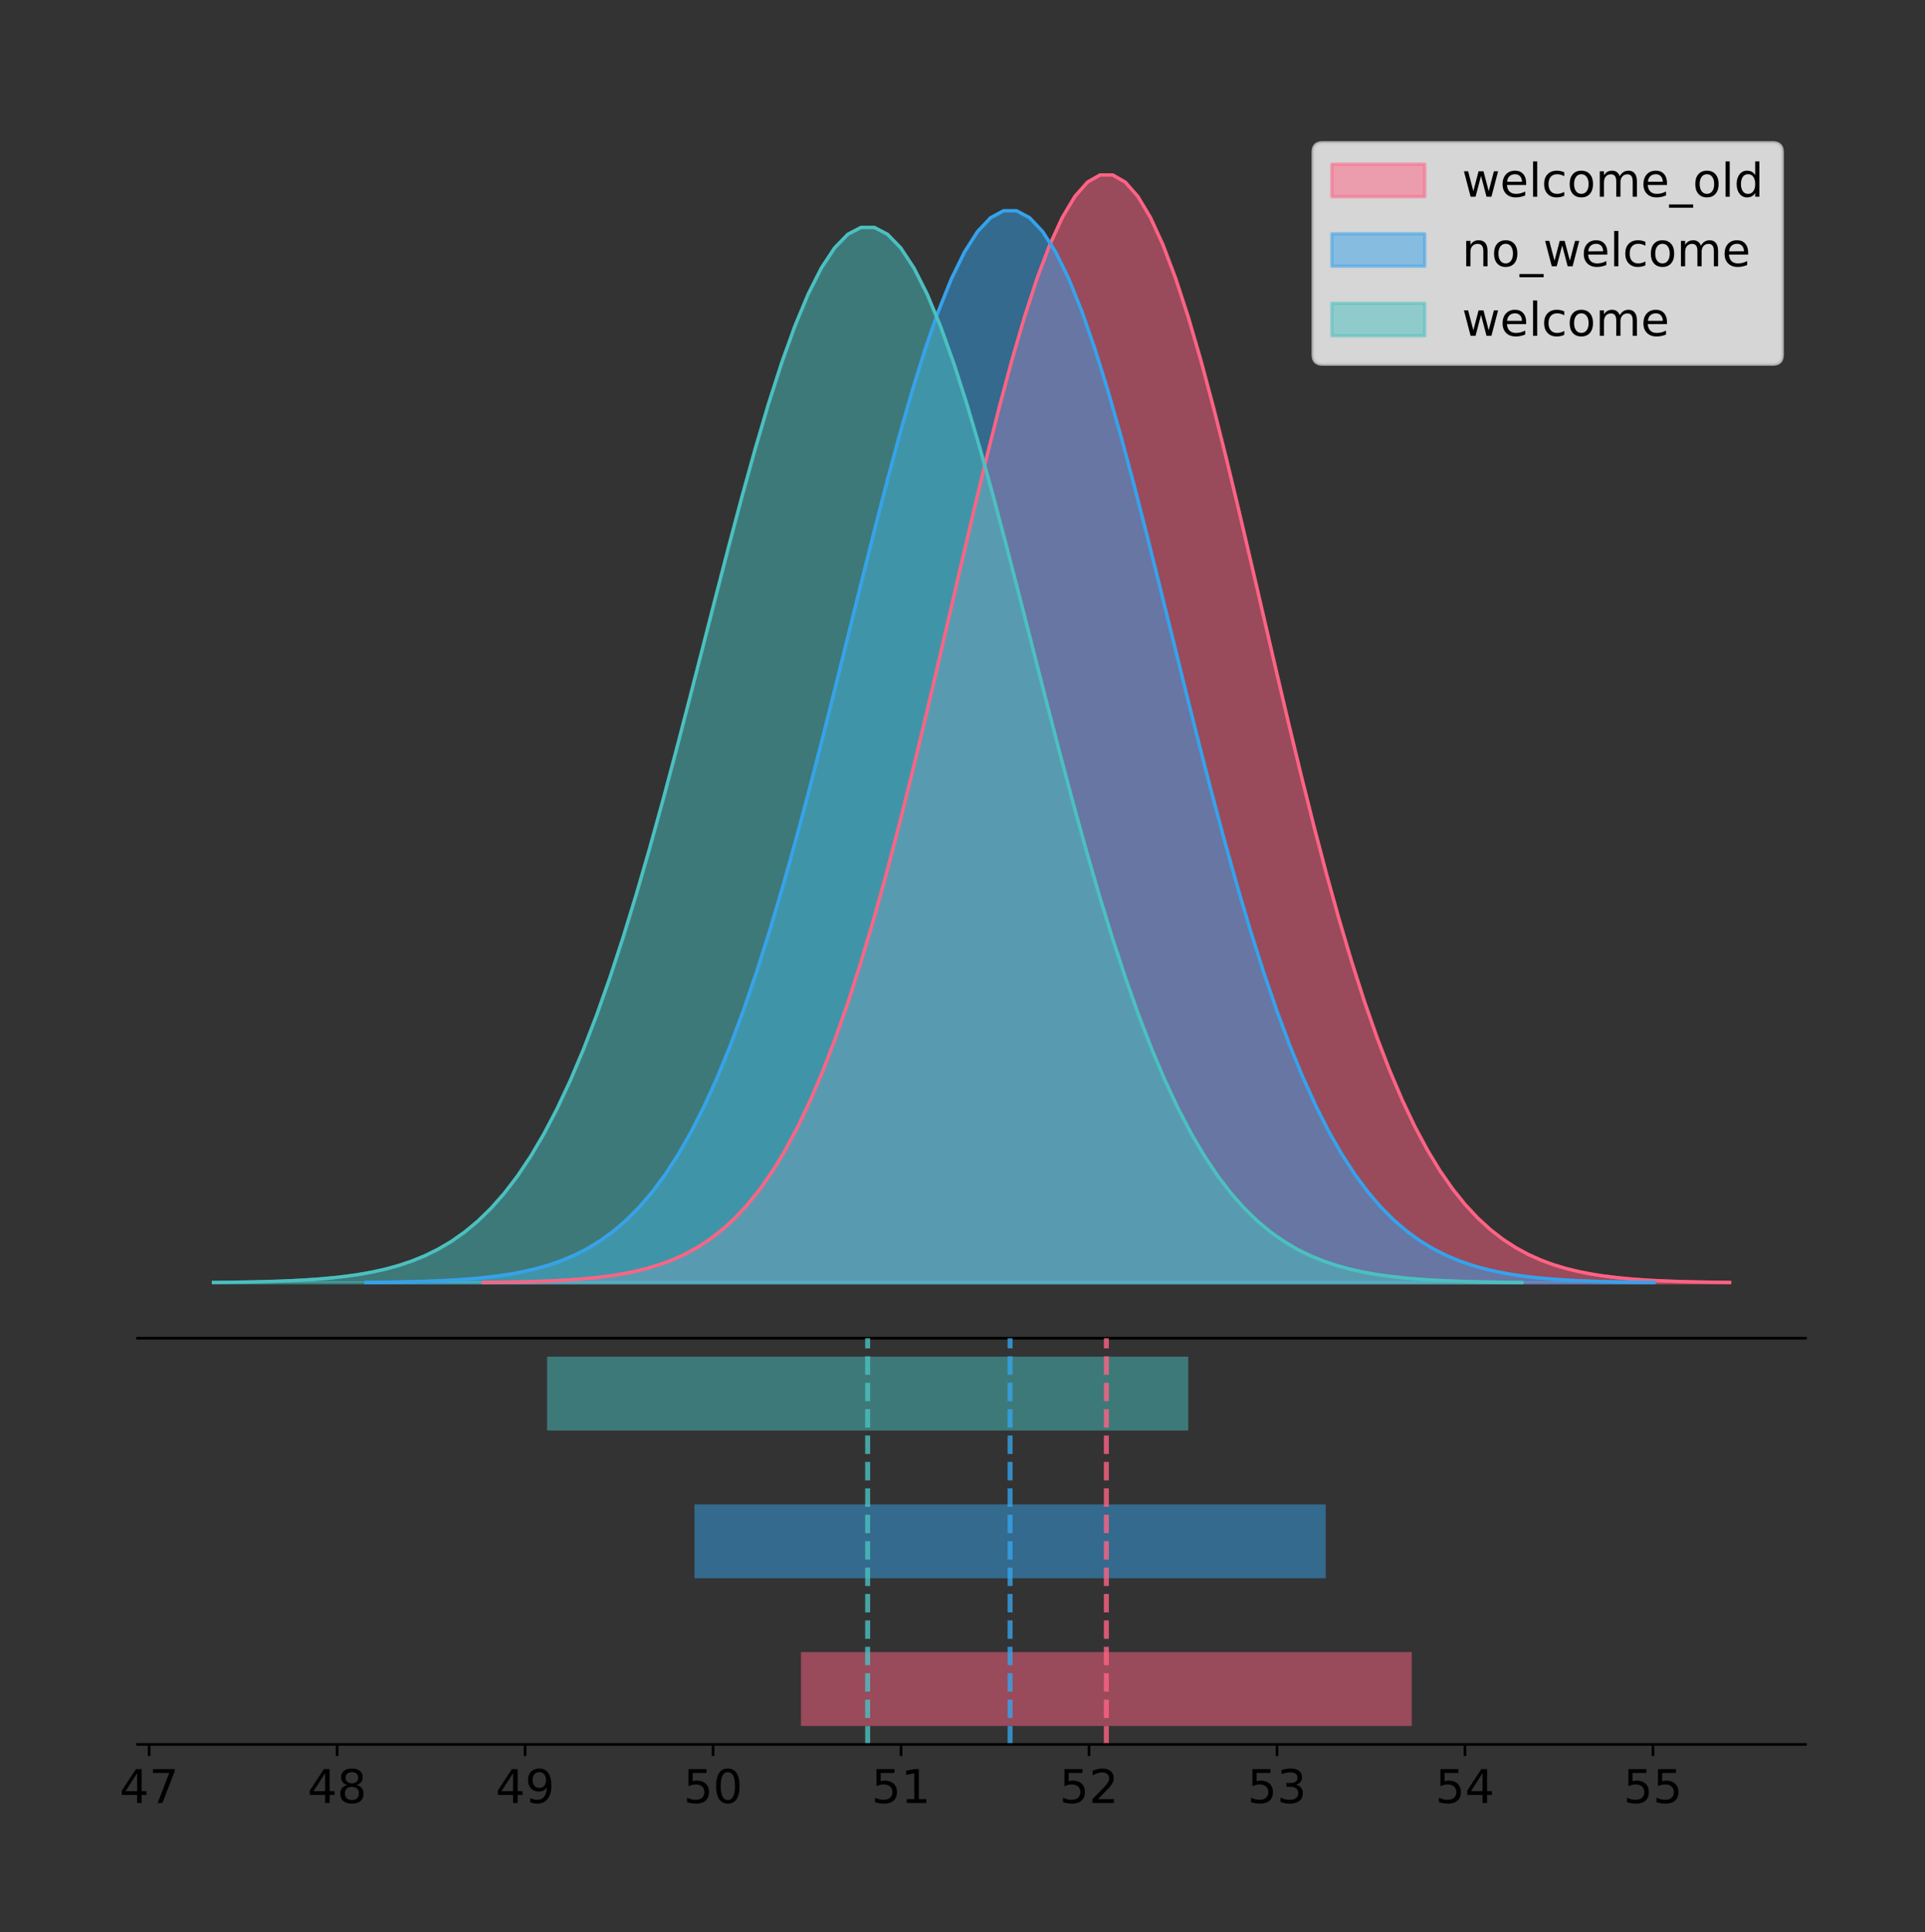 <?xml version="1.0" encoding="utf-8" standalone="no"?>
<!DOCTYPE svg PUBLIC "-//W3C//DTD SVG 1.1//EN"
  "http://www.w3.org/Graphics/SVG/1.1/DTD/svg11.dtd">
<!-- Created with matplotlib (https://matplotlib.org/) -->
<svg height="581.789pt" version="1.1" viewBox="0 0 579.634 581.789" width="579.634pt" xmlns="http://www.w3.org/2000/svg" xmlns:xlink="http://www.w3.org/1999/xlink">
 <rect x="0" y="0" width="579.634" height="581.789" fill="#333333" stroke="none"/>
 <defs>
  <style type="text/css">
*{stroke-linecap:butt;stroke-linejoin:round;}
  </style>
 </defs>
 <g id="figure_1">
  <g id="patch_1">
   <path d="M 0 581.789 
L 579.634 581.789 
L 579.634 0 
L 0 0 
z
" style="fill:none;"/>
  </g>
  <g id="axes_1">
   <g id="patch_2">
    <path d="M 41.434 402.93 
L 543.634 402.93 
L 543.634 36 
L 41.434 36 
z
" style="fill:none;"/>
   </g>
   <g id="PolyCollection_1">
    <defs>
     <path d="M 145.467 -195.538 
L 145.467 -195.65 
L 149.259 -195.692 
L 153.05 -195.749 
L 156.841 -195.825 
L 160.633 -195.925 
L 164.424 -196.058 
L 168.215 -196.23 
L 172.006 -196.455 
L 175.798 -196.744 
L 179.589 -197.115 
L 183.38 -197.585 
L 187.172 -198.179 
L 190.963 -198.923 
L 194.754 -199.848 
L 198.546 -200.99 
L 202.337 -202.39 
L 206.128 -204.093 
L 209.92 -206.151 
L 213.711 -208.617 
L 217.502 -211.552 
L 221.293 -215.017 
L 225.085 -219.078 
L 228.876 -223.801 
L 232.667 -229.25 
L 236.459 -235.488 
L 240.25 -242.572 
L 244.041 -250.552 
L 247.833 -259.468 
L 251.624 -269.344 
L 255.415 -280.192 
L 259.207 -292.002 
L 262.998 -304.744 
L 266.789 -318.365 
L 270.581 -332.786 
L 274.372 -347.901 
L 278.163 -363.58 
L 281.954 -379.667 
L 285.746 -395.98 
L 289.537 -412.318 
L 293.328 -428.462 
L 297.12 -444.18 
L 300.911 -459.23 
L 304.702 -473.372 
L 308.494 -486.366 
L 312.285 -497.987 
L 316.076 -508.025 
L 319.868 -516.294 
L 323.659 -522.64 
L 327.45 -526.94 
L 331.242 -529.111 
L 335.033 -529.111 
L 338.824 -526.94 
L 342.615 -522.64 
L 346.407 -516.294 
L 350.198 -508.025 
L 353.989 -497.987 
L 357.781 -486.366 
L 361.572 -473.372 
L 365.363 -459.23 
L 369.155 -444.18 
L 372.946 -428.462 
L 376.737 -412.318 
L 380.529 -395.98 
L 384.32 -379.667 
L 388.111 -363.58 
L 391.903 -347.901 
L 395.694 -332.786 
L 399.485 -318.365 
L 403.276 -304.744 
L 407.068 -292.002 
L 410.859 -280.192 
L 414.65 -269.344 
L 418.442 -259.468 
L 422.233 -250.552 
L 426.024 -242.572 
L 429.816 -235.488 
L 433.607 -229.25 
L 437.398 -223.801 
L 441.19 -219.078 
L 444.981 -215.017 
L 448.772 -211.552 
L 452.564 -208.617 
L 456.355 -206.151 
L 460.146 -204.093 
L 463.937 -202.39 
L 467.729 -200.99 
L 471.52 -199.848 
L 475.311 -198.923 
L 479.103 -198.179 
L 482.894 -197.585 
L 486.685 -197.115 
L 490.477 -196.744 
L 494.268 -196.455 
L 498.059 -196.23 
L 501.851 -196.058 
L 505.642 -195.925 
L 509.433 -195.825 
L 513.225 -195.749 
L 517.016 -195.692 
L 520.807 -195.65 
L 520.807 -195.538 
L 520.807 -195.538 
L 517.016 -195.538 
L 513.225 -195.538 
L 509.433 -195.538 
L 505.642 -195.538 
L 501.851 -195.538 
L 498.059 -195.538 
L 494.268 -195.538 
L 490.477 -195.538 
L 486.685 -195.538 
L 482.894 -195.538 
L 479.103 -195.538 
L 475.311 -195.538 
L 471.52 -195.538 
L 467.729 -195.538 
L 463.937 -195.538 
L 460.146 -195.538 
L 456.355 -195.538 
L 452.564 -195.538 
L 448.772 -195.538 
L 444.981 -195.538 
L 441.19 -195.538 
L 437.398 -195.538 
L 433.607 -195.538 
L 429.816 -195.538 
L 426.024 -195.538 
L 422.233 -195.538 
L 418.442 -195.538 
L 414.65 -195.538 
L 410.859 -195.538 
L 407.068 -195.538 
L 403.276 -195.538 
L 399.485 -195.538 
L 395.694 -195.538 
L 391.903 -195.538 
L 388.111 -195.538 
L 384.32 -195.538 
L 380.529 -195.538 
L 376.737 -195.538 
L 372.946 -195.538 
L 369.155 -195.538 
L 365.363 -195.538 
L 361.572 -195.538 
L 357.781 -195.538 
L 353.989 -195.538 
L 350.198 -195.538 
L 346.407 -195.538 
L 342.615 -195.538 
L 338.824 -195.538 
L 335.033 -195.538 
L 331.242 -195.538 
L 327.45 -195.538 
L 323.659 -195.538 
L 319.868 -195.538 
L 316.076 -195.538 
L 312.285 -195.538 
L 308.494 -195.538 
L 304.702 -195.538 
L 300.911 -195.538 
L 297.12 -195.538 
L 293.328 -195.538 
L 289.537 -195.538 
L 285.746 -195.538 
L 281.954 -195.538 
L 278.163 -195.538 
L 274.372 -195.538 
L 270.581 -195.538 
L 266.789 -195.538 
L 262.998 -195.538 
L 259.207 -195.538 
L 255.415 -195.538 
L 251.624 -195.538 
L 247.833 -195.538 
L 244.041 -195.538 
L 240.25 -195.538 
L 236.459 -195.538 
L 232.667 -195.538 
L 228.876 -195.538 
L 225.085 -195.538 
L 221.293 -195.538 
L 217.502 -195.538 
L 213.711 -195.538 
L 209.92 -195.538 
L 206.128 -195.538 
L 202.337 -195.538 
L 198.546 -195.538 
L 194.754 -195.538 
L 190.963 -195.538 
L 187.172 -195.538 
L 183.38 -195.538 
L 179.589 -195.538 
L 175.798 -195.538 
L 172.006 -195.538 
L 168.215 -195.538 
L 164.424 -195.538 
L 160.633 -195.538 
L 156.841 -195.538 
L 153.05 -195.538 
L 149.259 -195.538 
L 145.467 -195.538 
z
" id="mcf8336dea3" style="stroke:#ff6384;stroke-opacity:0.5;"/>
    </defs>
    <g clip-path="url(#p0a326bcdfe)">
     <use style="fill:#ff6384;fill-opacity:0.5;stroke:#ff6384;stroke-opacity:0.5;" x="0" xlink:href="#mcf8336dea3" y="581.789"/>
    </g>
   </g>
   <g id="PolyCollection_2">
    <defs>
     <path d="M 110.203 -195.538 
L 110.203 -195.646 
L 114.121 -195.687 
L 118.039 -195.742 
L 121.957 -195.816 
L 125.875 -195.913 
L 129.794 -196.041 
L 133.712 -196.208 
L 137.63 -196.425 
L 141.548 -196.705 
L 145.466 -197.064 
L 149.384 -197.519 
L 153.302 -198.094 
L 157.22 -198.813 
L 161.138 -199.709 
L 165.056 -200.814 
L 168.974 -202.168 
L 172.892 -203.817 
L 176.81 -205.807 
L 180.728 -208.194 
L 184.646 -211.034 
L 188.564 -214.387 
L 192.482 -218.317 
L 196.4 -222.887 
L 200.318 -228.16 
L 204.236 -234.196 
L 208.154 -241.051 
L 212.072 -248.773 
L 215.99 -257.4 
L 219.908 -266.957 
L 223.826 -277.454 
L 227.744 -288.882 
L 231.662 -301.212 
L 235.581 -314.393 
L 239.499 -328.347 
L 243.417 -342.973 
L 247.335 -358.145 
L 251.253 -373.711 
L 255.171 -389.497 
L 259.089 -405.307 
L 263.007 -420.929 
L 266.925 -436.138 
L 270.843 -450.702 
L 274.761 -464.385 
L 278.679 -476.96 
L 282.597 -488.204 
L 286.515 -497.918 
L 290.433 -505.92 
L 294.351 -512.06 
L 298.269 -516.221 
L 302.187 -518.322 
L 306.105 -518.322 
L 310.023 -516.221 
L 313.941 -512.06 
L 317.859 -505.92 
L 321.777 -497.918 
L 325.695 -488.204 
L 329.613 -476.96 
L 333.531 -464.385 
L 337.449 -450.702 
L 341.367 -436.138 
L 345.286 -420.929 
L 349.204 -405.307 
L 353.122 -389.497 
L 357.04 -373.711 
L 360.958 -358.145 
L 364.876 -342.973 
L 368.794 -328.347 
L 372.712 -314.393 
L 376.63 -301.212 
L 380.548 -288.882 
L 384.466 -277.454 
L 388.384 -266.957 
L 392.302 -257.4 
L 396.22 -248.773 
L 400.138 -241.051 
L 404.056 -234.196 
L 407.974 -228.16 
L 411.892 -222.887 
L 415.81 -218.317 
L 419.728 -214.387 
L 423.646 -211.034 
L 427.564 -208.194 
L 431.482 -205.807 
L 435.4 -203.817 
L 439.318 -202.168 
L 443.236 -200.814 
L 447.154 -199.709 
L 451.072 -198.813 
L 454.991 -198.094 
L 458.909 -197.519 
L 462.827 -197.064 
L 466.745 -196.705 
L 470.663 -196.425 
L 474.581 -196.208 
L 478.499 -196.041 
L 482.417 -195.913 
L 486.335 -195.816 
L 490.253 -195.742 
L 494.171 -195.687 
L 498.089 -195.646 
L 498.089 -195.538 
L 498.089 -195.538 
L 494.171 -195.538 
L 490.253 -195.538 
L 486.335 -195.538 
L 482.417 -195.538 
L 478.499 -195.538 
L 474.581 -195.538 
L 470.663 -195.538 
L 466.745 -195.538 
L 462.827 -195.538 
L 458.909 -195.538 
L 454.991 -195.538 
L 451.072 -195.538 
L 447.154 -195.538 
L 443.236 -195.538 
L 439.318 -195.538 
L 435.4 -195.538 
L 431.482 -195.538 
L 427.564 -195.538 
L 423.646 -195.538 
L 419.728 -195.538 
L 415.81 -195.538 
L 411.892 -195.538 
L 407.974 -195.538 
L 404.056 -195.538 
L 400.138 -195.538 
L 396.22 -195.538 
L 392.302 -195.538 
L 388.384 -195.538 
L 384.466 -195.538 
L 380.548 -195.538 
L 376.63 -195.538 
L 372.712 -195.538 
L 368.794 -195.538 
L 364.876 -195.538 
L 360.958 -195.538 
L 357.04 -195.538 
L 353.122 -195.538 
L 349.204 -195.538 
L 345.286 -195.538 
L 341.367 -195.538 
L 337.449 -195.538 
L 333.531 -195.538 
L 329.613 -195.538 
L 325.695 -195.538 
L 321.777 -195.538 
L 317.859 -195.538 
L 313.941 -195.538 
L 310.023 -195.538 
L 306.105 -195.538 
L 302.187 -195.538 
L 298.269 -195.538 
L 294.351 -195.538 
L 290.433 -195.538 
L 286.515 -195.538 
L 282.597 -195.538 
L 278.679 -195.538 
L 274.761 -195.538 
L 270.843 -195.538 
L 266.925 -195.538 
L 263.007 -195.538 
L 259.089 -195.538 
L 255.171 -195.538 
L 251.253 -195.538 
L 247.335 -195.538 
L 243.417 -195.538 
L 239.499 -195.538 
L 235.581 -195.538 
L 231.662 -195.538 
L 227.744 -195.538 
L 223.826 -195.538 
L 219.908 -195.538 
L 215.99 -195.538 
L 212.072 -195.538 
L 208.154 -195.538 
L 204.236 -195.538 
L 200.318 -195.538 
L 196.4 -195.538 
L 192.482 -195.538 
L 188.564 -195.538 
L 184.646 -195.538 
L 180.728 -195.538 
L 176.81 -195.538 
L 172.892 -195.538 
L 168.974 -195.538 
L 165.056 -195.538 
L 161.138 -195.538 
L 157.22 -195.538 
L 153.302 -195.538 
L 149.384 -195.538 
L 145.466 -195.538 
L 141.548 -195.538 
L 137.63 -195.538 
L 133.712 -195.538 
L 129.794 -195.538 
L 125.875 -195.538 
L 121.957 -195.538 
L 118.039 -195.538 
L 114.121 -195.538 
L 110.203 -195.538 
z
" id="mae7f975e3f" style="stroke:#36a2eb;stroke-opacity:0.5;"/>
    </defs>
    <g clip-path="url(#p0a326bcdfe)">
     <use style="fill:#36a2eb;fill-opacity:0.5;stroke:#36a2eb;stroke-opacity:0.5;" x="0" xlink:href="#mae7f975e3f" y="581.789"/>
    </g>
   </g>
   <g id="PolyCollection_3">
    <defs>
     <path d="M 64.262 -195.538 
L 64.262 -195.645 
L 68.241 -195.685 
L 72.221 -195.739 
L 76.201 -195.811 
L 80.181 -195.907 
L 84.16 -196.033 
L 88.14 -196.198 
L 92.12 -196.412 
L 96.1 -196.687 
L 100.079 -197.04 
L 104.059 -197.488 
L 108.039 -198.054 
L 112.019 -198.763 
L 115.998 -199.644 
L 119.978 -200.732 
L 123.958 -202.066 
L 127.938 -203.688 
L 131.917 -205.648 
L 135.897 -207.998 
L 139.877 -210.793 
L 143.857 -214.095 
L 147.837 -217.963 
L 151.816 -222.462 
L 155.796 -227.654 
L 159.776 -233.596 
L 163.756 -240.345 
L 167.735 -247.948 
L 171.715 -256.441 
L 175.695 -265.85 
L 179.675 -276.184 
L 183.654 -287.435 
L 187.634 -299.574 
L 191.614 -312.549 
L 195.594 -326.287 
L 199.573 -340.687 
L 203.553 -355.624 
L 207.533 -370.948 
L 211.513 -386.489 
L 215.492 -402.054 
L 219.472 -417.433 
L 223.452 -432.407 
L 227.432 -446.744 
L 231.411 -460.216 
L 235.391 -472.595 
L 239.371 -483.666 
L 243.351 -493.228 
L 247.33 -501.106 
L 251.31 -507.151 
L 255.29 -511.248 
L 259.27 -513.316 
L 263.249 -513.316 
L 267.229 -511.248 
L 271.209 -507.151 
L 275.189 -501.106 
L 279.168 -493.228 
L 283.148 -483.666 
L 287.128 -472.595 
L 291.108 -460.216 
L 295.087 -446.744 
L 299.067 -432.407 
L 303.047 -417.433 
L 307.027 -402.054 
L 311.006 -386.489 
L 314.986 -370.948 
L 318.966 -355.624 
L 322.946 -340.687 
L 326.925 -326.287 
L 330.905 -312.549 
L 334.885 -299.574 
L 338.865 -287.435 
L 342.844 -276.184 
L 346.824 -265.85 
L 350.804 -256.441 
L 354.784 -247.948 
L 358.763 -240.345 
L 362.743 -233.596 
L 366.723 -227.654 
L 370.703 -222.462 
L 374.682 -217.963 
L 378.662 -214.095 
L 382.642 -210.793 
L 386.622 -207.998 
L 390.601 -205.648 
L 394.581 -203.688 
L 398.561 -202.066 
L 402.541 -200.732 
L 406.52 -199.644 
L 410.5 -198.763 
L 414.48 -198.054 
L 418.46 -197.488 
L 422.44 -197.04 
L 426.419 -196.687 
L 430.399 -196.412 
L 434.379 -196.198 
L 438.359 -196.033 
L 442.338 -195.907 
L 446.318 -195.811 
L 450.298 -195.739 
L 454.278 -195.685 
L 458.257 -195.645 
L 458.257 -195.538 
L 458.257 -195.538 
L 454.278 -195.538 
L 450.298 -195.538 
L 446.318 -195.538 
L 442.338 -195.538 
L 438.359 -195.538 
L 434.379 -195.538 
L 430.399 -195.538 
L 426.419 -195.538 
L 422.44 -195.538 
L 418.46 -195.538 
L 414.48 -195.538 
L 410.5 -195.538 
L 406.52 -195.538 
L 402.541 -195.538 
L 398.561 -195.538 
L 394.581 -195.538 
L 390.601 -195.538 
L 386.622 -195.538 
L 382.642 -195.538 
L 378.662 -195.538 
L 374.682 -195.538 
L 370.703 -195.538 
L 366.723 -195.538 
L 362.743 -195.538 
L 358.763 -195.538 
L 354.784 -195.538 
L 350.804 -195.538 
L 346.824 -195.538 
L 342.844 -195.538 
L 338.865 -195.538 
L 334.885 -195.538 
L 330.905 -195.538 
L 326.925 -195.538 
L 322.946 -195.538 
L 318.966 -195.538 
L 314.986 -195.538 
L 311.006 -195.538 
L 307.027 -195.538 
L 303.047 -195.538 
L 299.067 -195.538 
L 295.087 -195.538 
L 291.108 -195.538 
L 287.128 -195.538 
L 283.148 -195.538 
L 279.168 -195.538 
L 275.189 -195.538 
L 271.209 -195.538 
L 267.229 -195.538 
L 263.249 -195.538 
L 259.27 -195.538 
L 255.29 -195.538 
L 251.31 -195.538 
L 247.33 -195.538 
L 243.351 -195.538 
L 239.371 -195.538 
L 235.391 -195.538 
L 231.411 -195.538 
L 227.432 -195.538 
L 223.452 -195.538 
L 219.472 -195.538 
L 215.492 -195.538 
L 211.513 -195.538 
L 207.533 -195.538 
L 203.553 -195.538 
L 199.573 -195.538 
L 195.594 -195.538 
L 191.614 -195.538 
L 187.634 -195.538 
L 183.654 -195.538 
L 179.675 -195.538 
L 175.695 -195.538 
L 171.715 -195.538 
L 167.735 -195.538 
L 163.756 -195.538 
L 159.776 -195.538 
L 155.796 -195.538 
L 151.816 -195.538 
L 147.837 -195.538 
L 143.857 -195.538 
L 139.877 -195.538 
L 135.897 -195.538 
L 131.917 -195.538 
L 127.938 -195.538 
L 123.958 -195.538 
L 119.978 -195.538 
L 115.998 -195.538 
L 112.019 -195.538 
L 108.039 -195.538 
L 104.059 -195.538 
L 100.079 -195.538 
L 96.1 -195.538 
L 92.12 -195.538 
L 88.14 -195.538 
L 84.16 -195.538 
L 80.181 -195.538 
L 76.201 -195.538 
L 72.221 -195.538 
L 68.241 -195.538 
L 64.262 -195.538 
z
" id="mead0c3628b" style="stroke:#4bc0c0;stroke-opacity:0.5;"/>
    </defs>
    <g clip-path="url(#p0a326bcdfe)">
     <use style="fill:#4bc0c0;fill-opacity:0.5;stroke:#4bc0c0;stroke-opacity:0.5;" x="0" xlink:href="#mead0c3628b" y="581.789"/>
    </g>
   </g>
   <g id="line2d_1">
    <path clip-path="url(#p0a326bcdfe)" d="M 145.467 386.139 
L 149.259 386.097 
L 153.05 386.04 
L 156.841 385.965 
L 160.633 385.864 
L 164.424 385.732 
L 168.215 385.559 
L 172.006 385.334 
L 175.798 385.045 
L 179.589 384.675 
L 183.38 384.204 
L 187.172 383.61 
L 190.963 382.867 
L 194.754 381.941 
L 198.546 380.799 
L 202.337 379.399 
L 206.128 377.696 
L 209.92 375.639 
L 213.711 373.172 
L 217.502 370.238 
L 221.293 366.772 
L 225.085 362.711 
L 228.876 357.989 
L 232.667 352.539 
L 236.459 346.301 
L 240.25 339.217 
L 244.041 331.237 
L 247.833 322.322 
L 251.624 312.445 
L 255.415 301.597 
L 259.207 289.787 
L 262.998 277.045 
L 266.789 263.424 
L 270.581 249.004 
L 274.372 233.888 
L 278.163 218.209 
L 281.954 202.123 
L 285.746 185.809 
L 289.537 169.471 
L 293.328 153.327 
L 297.12 137.61 
L 300.911 122.559 
L 304.702 108.418 
L 308.494 95.423 
L 312.285 83.803 
L 316.076 73.765 
L 319.868 65.495 
L 323.659 59.15 
L 327.45 54.85 
L 331.242 52.679 
L 335.033 52.679 
L 338.824 54.85 
L 342.615 59.15 
L 346.407 65.495 
L 350.198 73.765 
L 353.989 83.803 
L 357.781 95.423 
L 361.572 108.418 
L 365.363 122.559 
L 369.155 137.61 
L 372.946 153.327 
L 376.737 169.471 
L 380.529 185.809 
L 384.32 202.123 
L 388.111 218.209 
L 391.903 233.888 
L 395.694 249.004 
L 399.485 263.424 
L 403.276 277.045 
L 407.068 289.787 
L 410.859 301.597 
L 414.65 312.445 
L 418.442 322.322 
L 422.233 331.237 
L 426.024 339.217 
L 429.816 346.301 
L 433.607 352.539 
L 437.398 357.989 
L 441.19 362.711 
L 444.981 366.772 
L 448.772 370.238 
L 452.564 373.172 
L 456.355 375.639 
L 460.146 377.696 
L 463.937 379.399 
L 467.729 380.799 
L 471.52 381.941 
L 475.311 382.867 
L 479.103 383.61 
L 482.894 384.204 
L 486.685 384.675 
L 490.477 385.045 
L 494.268 385.334 
L 498.059 385.559 
L 501.851 385.732 
L 505.642 385.864 
L 509.433 385.965 
L 513.225 386.04 
L 517.016 386.097 
L 520.807 386.139 
" style="fill:none;stroke:#ff6384;stroke-linecap:square;"/>
   </g>
   <g id="line2d_2">
    <path clip-path="url(#p0a326bcdfe)" d="M 110.203 386.143 
L 114.121 386.102 
L 118.039 386.047 
L 121.957 385.974 
L 125.875 385.877 
L 129.794 385.749 
L 133.712 385.581 
L 137.63 385.364 
L 141.548 385.084 
L 145.466 384.726 
L 149.384 384.27 
L 153.302 383.696 
L 157.22 382.976 
L 161.138 382.081 
L 165.056 380.976 
L 168.974 379.621 
L 172.892 377.973 
L 176.81 375.982 
L 180.728 373.595 
L 184.646 370.756 
L 188.564 367.402 
L 192.482 363.473 
L 196.4 358.903 
L 200.318 353.63 
L 204.236 347.594 
L 208.154 340.738 
L 212.072 333.016 
L 215.99 324.389 
L 219.908 314.832 
L 223.826 304.335 
L 227.744 292.907 
L 231.662 280.577 
L 235.581 267.397 
L 239.499 253.443 
L 243.417 238.816 
L 247.335 223.644 
L 251.253 208.078 
L 255.171 192.292 
L 259.089 176.483 
L 263.007 160.861 
L 266.925 145.652 
L 270.843 131.088 
L 274.761 117.404 
L 278.679 104.83 
L 282.597 93.585 
L 286.515 83.872 
L 290.433 75.87 
L 294.351 69.729 
L 298.269 65.569 
L 302.187 63.468 
L 306.105 63.468 
L 310.023 65.569 
L 313.941 69.729 
L 317.859 75.87 
L 321.777 83.872 
L 325.695 93.585 
L 329.613 104.83 
L 333.531 117.404 
L 337.449 131.088 
L 341.367 145.652 
L 345.286 160.861 
L 349.204 176.483 
L 353.122 192.292 
L 357.04 208.078 
L 360.958 223.644 
L 364.876 238.816 
L 368.794 253.443 
L 372.712 267.397 
L 376.63 280.577 
L 380.548 292.907 
L 384.466 304.335 
L 388.384 314.832 
L 392.302 324.389 
L 396.22 333.016 
L 400.138 340.738 
L 404.056 347.594 
L 407.974 353.63 
L 411.892 358.903 
L 415.81 363.473 
L 419.728 367.402 
L 423.646 370.756 
L 427.564 373.595 
L 431.482 375.982 
L 435.4 377.973 
L 439.318 379.621 
L 443.236 380.976 
L 447.154 382.081 
L 451.072 382.976 
L 454.991 383.696 
L 458.909 384.27 
L 462.827 384.726 
L 466.745 385.084 
L 470.663 385.364 
L 474.581 385.581 
L 478.499 385.749 
L 482.417 385.877 
L 486.335 385.974 
L 490.253 386.047 
L 494.171 386.102 
L 498.089 386.143 
" style="fill:none;stroke:#36a2eb;stroke-linecap:square;"/>
   </g>
   <g id="line2d_3">
    <path clip-path="url(#p0a326bcdfe)" d="M 64.262 386.145 
L 68.241 386.104 
L 72.221 386.05 
L 76.201 385.978 
L 80.181 385.882 
L 84.16 385.756 
L 88.14 385.592 
L 92.12 385.378 
L 96.1 385.102 
L 100.079 384.749 
L 104.059 384.301 
L 108.039 383.735 
L 112.019 383.027 
L 115.998 382.146 
L 119.978 381.057 
L 123.958 379.724 
L 127.938 378.101 
L 131.917 376.141 
L 135.897 373.792 
L 139.877 370.996 
L 143.857 367.695 
L 147.837 363.826 
L 151.816 359.327 
L 155.796 354.136 
L 159.776 348.193 
L 163.756 341.444 
L 167.735 333.842 
L 171.715 325.349 
L 175.695 315.94 
L 179.675 305.606 
L 183.654 294.355 
L 187.634 282.216 
L 191.614 269.24 
L 195.594 255.502 
L 199.573 241.103 
L 203.553 226.166 
L 207.533 210.841 
L 211.513 195.3 
L 215.492 179.736 
L 219.472 164.356 
L 223.452 149.383 
L 227.432 135.045 
L 231.411 121.573 
L 235.391 109.194 
L 239.371 98.124 
L 243.351 88.561 
L 247.33 80.683 
L 251.31 74.638 
L 255.29 70.542 
L 259.27 68.473 
L 263.249 68.473 
L 267.229 70.542 
L 271.209 74.638 
L 275.189 80.683 
L 279.168 88.561 
L 283.148 98.124 
L 287.128 109.194 
L 291.108 121.573 
L 295.087 135.045 
L 299.067 149.383 
L 303.047 164.356 
L 307.027 179.736 
L 311.006 195.3 
L 314.986 210.841 
L 318.966 226.166 
L 322.946 241.103 
L 326.925 255.502 
L 330.905 269.24 
L 334.885 282.216 
L 338.865 294.355 
L 342.844 305.606 
L 346.824 315.94 
L 350.804 325.349 
L 354.784 333.842 
L 358.763 341.444 
L 362.743 348.193 
L 366.723 354.136 
L 370.703 359.327 
L 374.682 363.826 
L 378.662 367.695 
L 382.642 370.996 
L 386.622 373.792 
L 390.601 376.141 
L 394.581 378.101 
L 398.561 379.724 
L 402.541 381.057 
L 406.52 382.146 
L 410.5 383.027 
L 414.48 383.735 
L 418.46 384.301 
L 422.44 384.749 
L 426.419 385.102 
L 430.399 385.378 
L 434.379 385.592 
L 438.359 385.756 
L 442.338 385.882 
L 446.318 385.978 
L 450.298 386.05 
L 454.278 386.104 
L 458.257 386.145 
" style="fill:none;stroke:#4bc0c0;stroke-linecap:square;"/>
   </g>
   <g id="patch_3">
    <path d="M 41.434 402.93 
L 543.634 402.93 
" style="fill:none;stroke:#000000;stroke-linecap:square;stroke-linejoin:miter;stroke-width:0.8;"/>
   </g>
   <g id="legend_1">
    <g id="patch_4">
     <path d="M 398.223 109.627 
L 533.834 109.627 
Q 536.634 109.627 536.634 106.827 
L 536.634 45.8 
Q 536.634 43 533.834 43 
L 398.223 43 
Q 395.423 43 395.423 45.8 
L 395.423 106.827 
Q 395.423 109.627 398.223 109.627 
z
" style="fill:#ffffff;opacity:0.8;stroke:#cccccc;stroke-linejoin:miter;"/>
    </g>
    <g id="patch_5">
     <path d="M 401.023 59.238 
L 429.023 59.238 
L 429.023 49.438 
L 401.023 49.438 
z
" style="fill:#ff6384;opacity:0.5;stroke:#ff6384;stroke-linejoin:miter;"/>
    </g>
    <g id="text_1">
     <!-- welcome_old -->
     <defs>
      <path d="M 4.203 54.688 
L 13.188 54.688 
L 24.422 12.016 
L 35.594 54.688 
L 46.188 54.688 
L 57.422 12.016 
L 68.609 54.688 
L 77.594 54.688 
L 63.281 0 
L 52.688 0 
L 40.922 44.828 
L 29.109 0 
L 18.5 0 
z
" id="DejaVuSans-119"/>
      <path d="M 56.203 29.594 
L 56.203 25.203 
L 14.891 25.203 
Q 15.484 15.922 20.484 11.062 
Q 25.484 6.203 34.422 6.203 
Q 39.594 6.203 44.453 7.469 
Q 49.312 8.734 54.109 11.281 
L 54.109 2.781 
Q 49.266 0.734 44.188 -0.344 
Q 39.109 -1.422 33.891 -1.422 
Q 20.797 -1.422 13.156 6.188 
Q 5.516 13.812 5.516 26.812 
Q 5.516 40.234 12.766 48.109 
Q 20.016 56 32.328 56 
Q 43.359 56 49.781 48.891 
Q 56.203 41.797 56.203 29.594 
z
M 47.219 32.234 
Q 47.125 39.594 43.094 43.984 
Q 39.062 48.391 32.422 48.391 
Q 24.906 48.391 20.391 44.141 
Q 15.875 39.891 15.188 32.172 
z
" id="DejaVuSans-101"/>
      <path d="M 9.422 75.984 
L 18.406 75.984 
L 18.406 0 
L 9.422 0 
z
" id="DejaVuSans-108"/>
      <path d="M 48.781 52.594 
L 48.781 44.188 
Q 44.969 46.297 41.141 47.344 
Q 37.312 48.391 33.406 48.391 
Q 24.656 48.391 19.812 42.844 
Q 14.984 37.312 14.984 27.297 
Q 14.984 17.281 19.812 11.734 
Q 24.656 6.203 33.406 6.203 
Q 37.312 6.203 41.141 7.25 
Q 44.969 8.297 48.781 10.406 
L 48.781 2.094 
Q 45.016 0.344 40.984 -0.531 
Q 36.969 -1.422 32.422 -1.422 
Q 20.062 -1.422 12.781 6.344 
Q 5.516 14.109 5.516 27.297 
Q 5.516 40.672 12.859 48.328 
Q 20.219 56 33.016 56 
Q 37.156 56 41.109 55.141 
Q 45.062 54.297 48.781 52.594 
z
" id="DejaVuSans-99"/>
      <path d="M 30.609 48.391 
Q 23.391 48.391 19.188 42.75 
Q 14.984 37.109 14.984 27.297 
Q 14.984 17.484 19.156 11.844 
Q 23.344 6.203 30.609 6.203 
Q 37.797 6.203 41.984 11.859 
Q 46.188 17.531 46.188 27.297 
Q 46.188 37.016 41.984 42.703 
Q 37.797 48.391 30.609 48.391 
z
M 30.609 56 
Q 42.328 56 49.016 48.375 
Q 55.719 40.766 55.719 27.297 
Q 55.719 13.875 49.016 6.219 
Q 42.328 -1.422 30.609 -1.422 
Q 18.844 -1.422 12.172 6.219 
Q 5.516 13.875 5.516 27.297 
Q 5.516 40.766 12.172 48.375 
Q 18.844 56 30.609 56 
z
" id="DejaVuSans-111"/>
      <path d="M 52 44.188 
Q 55.375 50.25 60.062 53.125 
Q 64.75 56 71.094 56 
Q 79.641 56 84.281 50.016 
Q 88.922 44.047 88.922 33.016 
L 88.922 0 
L 79.891 0 
L 79.891 32.719 
Q 79.891 40.578 77.094 44.375 
Q 74.312 48.188 68.609 48.188 
Q 61.625 48.188 57.562 43.547 
Q 53.516 38.922 53.516 30.906 
L 53.516 0 
L 44.484 0 
L 44.484 32.719 
Q 44.484 40.625 41.703 44.406 
Q 38.922 48.188 33.109 48.188 
Q 26.219 48.188 22.156 43.531 
Q 18.109 38.875 18.109 30.906 
L 18.109 0 
L 9.078 0 
L 9.078 54.688 
L 18.109 54.688 
L 18.109 46.188 
Q 21.188 51.219 25.484 53.609 
Q 29.781 56 35.688 56 
Q 41.656 56 45.828 52.969 
Q 50 49.953 52 44.188 
z
" id="DejaVuSans-109"/>
      <path d="M 50.984 -16.609 
L 50.984 -23.578 
L -0.984 -23.578 
L -0.984 -16.609 
z
" id="DejaVuSans-95"/>
      <path d="M 45.406 46.391 
L 45.406 75.984 
L 54.391 75.984 
L 54.391 0 
L 45.406 0 
L 45.406 8.203 
Q 42.578 3.328 38.25 0.953 
Q 33.938 -1.422 27.875 -1.422 
Q 17.969 -1.422 11.734 6.484 
Q 5.516 14.406 5.516 27.297 
Q 5.516 40.188 11.734 48.094 
Q 17.969 56 27.875 56 
Q 33.938 56 38.25 53.625 
Q 42.578 51.266 45.406 46.391 
z
M 14.797 27.297 
Q 14.797 17.391 18.875 11.75 
Q 22.953 6.109 30.078 6.109 
Q 37.203 6.109 41.297 11.75 
Q 45.406 17.391 45.406 27.297 
Q 45.406 37.203 41.297 42.844 
Q 37.203 48.484 30.078 48.484 
Q 22.953 48.484 18.875 42.844 
Q 14.797 37.203 14.797 27.297 
z
" id="DejaVuSans-100"/>
     </defs>
     <g transform="translate(440.223 59.238)scale(0.14 -0.14)">
      <use xlink:href="#DejaVuSans-119"/>
      <use x="81.787" xlink:href="#DejaVuSans-101"/>
      <use x="143.311" xlink:href="#DejaVuSans-108"/>
      <use x="171.094" xlink:href="#DejaVuSans-99"/>
      <use x="226.074" xlink:href="#DejaVuSans-111"/>
      <use x="287.256" xlink:href="#DejaVuSans-109"/>
      <use x="384.668" xlink:href="#DejaVuSans-101"/>
      <use x="446.191" xlink:href="#DejaVuSans-95"/>
      <use x="496.191" xlink:href="#DejaVuSans-111"/>
      <use x="557.373" xlink:href="#DejaVuSans-108"/>
      <use x="585.156" xlink:href="#DejaVuSans-100"/>
     </g>
    </g>
    <g id="patch_6">
     <path d="M 401.023 80.177 
L 429.023 80.177 
L 429.023 70.377 
L 401.023 70.377 
z
" style="fill:#36a2eb;opacity:0.5;stroke:#36a2eb;stroke-linejoin:miter;"/>
    </g>
    <g id="text_2">
     <!-- no_welcome -->
     <defs>
      <path d="M 54.891 33.016 
L 54.891 0 
L 45.906 0 
L 45.906 32.719 
Q 45.906 40.484 42.875 44.328 
Q 39.844 48.188 33.797 48.188 
Q 26.516 48.188 22.312 43.547 
Q 18.109 38.922 18.109 30.906 
L 18.109 0 
L 9.078 0 
L 9.078 54.688 
L 18.109 54.688 
L 18.109 46.188 
Q 21.344 51.125 25.703 53.562 
Q 30.078 56 35.797 56 
Q 45.219 56 50.047 50.172 
Q 54.891 44.344 54.891 33.016 
z
" id="DejaVuSans-110"/>
     </defs>
     <g transform="translate(440.223 80.177)scale(0.14 -0.14)">
      <use xlink:href="#DejaVuSans-110"/>
      <use x="63.379" xlink:href="#DejaVuSans-111"/>
      <use x="124.561" xlink:href="#DejaVuSans-95"/>
      <use x="174.561" xlink:href="#DejaVuSans-119"/>
      <use x="256.348" xlink:href="#DejaVuSans-101"/>
      <use x="317.871" xlink:href="#DejaVuSans-108"/>
      <use x="345.654" xlink:href="#DejaVuSans-99"/>
      <use x="400.635" xlink:href="#DejaVuSans-111"/>
      <use x="461.816" xlink:href="#DejaVuSans-109"/>
      <use x="559.229" xlink:href="#DejaVuSans-101"/>
     </g>
    </g>
    <g id="patch_7">
     <path d="M 401.023 101.115 
L 429.023 101.115 
L 429.023 91.315 
L 401.023 91.315 
z
" style="fill:#4bc0c0;opacity:0.5;stroke:#4bc0c0;stroke-linejoin:miter;"/>
    </g>
    <g id="text_3">
     <!-- welcome -->
     <g transform="translate(440.223 101.115)scale(0.14 -0.14)">
      <use xlink:href="#DejaVuSans-119"/>
      <use x="81.787" xlink:href="#DejaVuSans-101"/>
      <use x="143.311" xlink:href="#DejaVuSans-108"/>
      <use x="171.094" xlink:href="#DejaVuSans-99"/>
      <use x="226.074" xlink:href="#DejaVuSans-111"/>
      <use x="287.256" xlink:href="#DejaVuSans-109"/>
      <use x="384.668" xlink:href="#DejaVuSans-101"/>
     </g>
    </g>
   </g>
  </g>
  <g id="axes_2">
   <g id="patch_8">
    <path d="M 41.434 525.24 
L 543.634 525.24 
L 543.634 402.93 
L 41.434 402.93 
z
" style="fill:none;"/>
   </g>
   <g id="patch_9">
    <path clip-path="url(#pe7be260585)" d="M 241.179 519.68 
L 425.095 519.68 
L 425.095 497.442 
L 241.179 497.442 
z
" style="fill:#ff6384;opacity:0.5;"/>
   </g>
   <g id="patch_10">
    <path clip-path="url(#pe7be260585)" d="M 209.114 475.204 
L 399.178 475.204 
L 399.178 452.966 
L 209.114 452.966 
z
" style="fill:#36a2eb;opacity:0.5;"/>
   </g>
   <g id="patch_11">
    <path clip-path="url(#pe7be260585)" d="M 164.731 430.728 
L 357.788 430.728 
L 357.788 408.49 
L 164.731 408.49 
z
" style="fill:#4bc0c0;opacity:0.5;"/>
   </g>
   <g id="matplotlib.axis_1">
    <g id="xtick_1">
     <g id="line2d_4">
      <defs>
       <path d="M 0 0 
L 0 3.5 
" id="m5728cbd35a" style="stroke:#000000;stroke-width:0.8;"/>
      </defs>
      <g>
       <use style="stroke:#000000;stroke-width:0.8;" x="44.907" xlink:href="#m5728cbd35a" y="525.24"/>
      </g>
     </g>
     <g id="text_4">
      <!-- 47 -->
      <defs>
       <path d="M 37.797 64.312 
L 12.891 25.391 
L 37.797 25.391 
z
M 35.203 72.906 
L 47.609 72.906 
L 47.609 25.391 
L 58.016 25.391 
L 58.016 17.188 
L 47.609 17.188 
L 47.609 0 
L 37.797 0 
L 37.797 17.188 
L 4.891 17.188 
L 4.891 26.703 
z
" id="DejaVuSans-52"/>
       <path d="M 8.203 72.906 
L 55.078 72.906 
L 55.078 68.703 
L 28.609 0 
L 18.312 0 
L 43.219 64.594 
L 8.203 64.594 
z
" id="DejaVuSans-55"/>
      </defs>
      <g transform="translate(36 542.878)scale(0.14 -0.14)">
       <use xlink:href="#DejaVuSans-52"/>
       <use x="63.623" xlink:href="#DejaVuSans-55"/>
      </g>
     </g>
    </g>
    <g id="xtick_2">
     <g id="line2d_5">
      <g>
       <use style="stroke:#000000;stroke-width:0.8;" x="101.509" xlink:href="#m5728cbd35a" y="525.24"/>
      </g>
     </g>
     <g id="text_5">
      <!-- 48 -->
      <defs>
       <path d="M 31.781 34.625 
Q 24.75 34.625 20.719 30.859 
Q 16.703 27.094 16.703 20.516 
Q 16.703 13.922 20.719 10.156 
Q 24.75 6.391 31.781 6.391 
Q 38.812 6.391 42.859 10.172 
Q 46.922 13.969 46.922 20.516 
Q 46.922 27.094 42.891 30.859 
Q 38.875 34.625 31.781 34.625 
z
M 21.922 38.812 
Q 15.578 40.375 12.031 44.719 
Q 8.5 49.078 8.5 55.328 
Q 8.5 64.062 14.719 69.141 
Q 20.953 74.219 31.781 74.219 
Q 42.672 74.219 48.875 69.141 
Q 55.078 64.062 55.078 55.328 
Q 55.078 49.078 51.531 44.719 
Q 48 40.375 41.703 38.812 
Q 48.828 37.156 52.797 32.312 
Q 56.781 27.484 56.781 20.516 
Q 56.781 9.906 50.312 4.234 
Q 43.844 -1.422 31.781 -1.422 
Q 19.734 -1.422 13.25 4.234 
Q 6.781 9.906 6.781 20.516 
Q 6.781 27.484 10.781 32.312 
Q 14.797 37.156 21.922 38.812 
z
M 18.312 54.391 
Q 18.312 48.734 21.844 45.562 
Q 25.391 42.391 31.781 42.391 
Q 38.141 42.391 41.719 45.562 
Q 45.312 48.734 45.312 54.391 
Q 45.312 60.062 41.719 63.234 
Q 38.141 66.406 31.781 66.406 
Q 25.391 66.406 21.844 63.234 
Q 18.312 60.062 18.312 54.391 
z
" id="DejaVuSans-56"/>
      </defs>
      <g transform="translate(92.601 542.878)scale(0.14 -0.14)">
       <use xlink:href="#DejaVuSans-52"/>
       <use x="63.623" xlink:href="#DejaVuSans-56"/>
      </g>
     </g>
    </g>
    <g id="xtick_3">
     <g id="line2d_6">
      <g>
       <use style="stroke:#000000;stroke-width:0.8;" x="158.11" xlink:href="#m5728cbd35a" y="525.24"/>
      </g>
     </g>
     <g id="text_6">
      <!-- 49 -->
      <defs>
       <path d="M 10.984 1.516 
L 10.984 10.5 
Q 14.703 8.734 18.5 7.812 
Q 22.312 6.891 25.984 6.891 
Q 35.75 6.891 40.891 13.453 
Q 46.047 20.016 46.781 33.406 
Q 43.953 29.203 39.594 26.953 
Q 35.25 24.703 29.984 24.703 
Q 19.047 24.703 12.672 31.312 
Q 6.297 37.938 6.297 49.422 
Q 6.297 60.641 12.938 67.422 
Q 19.578 74.219 30.609 74.219 
Q 43.266 74.219 49.922 64.516 
Q 56.594 54.828 56.594 36.375 
Q 56.594 19.141 48.406 8.859 
Q 40.234 -1.422 26.422 -1.422 
Q 22.703 -1.422 18.891 -0.688 
Q 15.094 0.047 10.984 1.516 
z
M 30.609 32.422 
Q 37.25 32.422 41.125 36.953 
Q 45.016 41.5 45.016 49.422 
Q 45.016 57.281 41.125 61.844 
Q 37.25 66.406 30.609 66.406 
Q 23.969 66.406 20.094 61.844 
Q 16.219 57.281 16.219 49.422 
Q 16.219 41.5 20.094 36.953 
Q 23.969 32.422 30.609 32.422 
z
" id="DejaVuSans-57"/>
      </defs>
      <g transform="translate(149.202 542.878)scale(0.14 -0.14)">
       <use xlink:href="#DejaVuSans-52"/>
       <use x="63.623" xlink:href="#DejaVuSans-57"/>
      </g>
     </g>
    </g>
    <g id="xtick_4">
     <g id="line2d_7">
      <g>
       <use style="stroke:#000000;stroke-width:0.8;" x="214.711" xlink:href="#m5728cbd35a" y="525.24"/>
      </g>
     </g>
     <g id="text_7">
      <!-- 50 -->
      <defs>
       <path d="M 10.797 72.906 
L 49.516 72.906 
L 49.516 64.594 
L 19.828 64.594 
L 19.828 46.734 
Q 21.969 47.469 24.109 47.828 
Q 26.266 48.188 28.422 48.188 
Q 40.625 48.188 47.75 41.5 
Q 54.891 34.812 54.891 23.391 
Q 54.891 11.625 47.562 5.094 
Q 40.234 -1.422 26.906 -1.422 
Q 22.312 -1.422 17.547 -0.641 
Q 12.797 0.141 7.719 1.703 
L 7.719 11.625 
Q 12.109 9.234 16.797 8.062 
Q 21.484 6.891 26.703 6.891 
Q 35.156 6.891 40.078 11.328 
Q 45.016 15.766 45.016 23.391 
Q 45.016 31 40.078 35.438 
Q 35.156 39.891 26.703 39.891 
Q 22.75 39.891 18.812 39.016 
Q 14.891 38.141 10.797 36.281 
z
" id="DejaVuSans-53"/>
       <path d="M 31.781 66.406 
Q 24.172 66.406 20.328 58.906 
Q 16.5 51.422 16.5 36.375 
Q 16.5 21.391 20.328 13.891 
Q 24.172 6.391 31.781 6.391 
Q 39.453 6.391 43.281 13.891 
Q 47.125 21.391 47.125 36.375 
Q 47.125 51.422 43.281 58.906 
Q 39.453 66.406 31.781 66.406 
z
M 31.781 74.219 
Q 44.047 74.219 50.516 64.516 
Q 56.984 54.828 56.984 36.375 
Q 56.984 17.969 50.516 8.266 
Q 44.047 -1.422 31.781 -1.422 
Q 19.531 -1.422 13.062 8.266 
Q 6.594 17.969 6.594 36.375 
Q 6.594 54.828 13.062 64.516 
Q 19.531 74.219 31.781 74.219 
z
" id="DejaVuSans-48"/>
      </defs>
      <g transform="translate(205.803 542.878)scale(0.14 -0.14)">
       <use xlink:href="#DejaVuSans-53"/>
       <use x="63.623" xlink:href="#DejaVuSans-48"/>
      </g>
     </g>
    </g>
    <g id="xtick_5">
     <g id="line2d_8">
      <g>
       <use style="stroke:#000000;stroke-width:0.8;" x="271.312" xlink:href="#m5728cbd35a" y="525.24"/>
      </g>
     </g>
     <g id="text_8">
      <!-- 51 -->
      <defs>
       <path d="M 12.406 8.297 
L 28.516 8.297 
L 28.516 63.922 
L 10.984 60.406 
L 10.984 69.391 
L 28.422 72.906 
L 38.281 72.906 
L 38.281 8.297 
L 54.391 8.297 
L 54.391 0 
L 12.406 0 
z
" id="DejaVuSans-49"/>
      </defs>
      <g transform="translate(262.404 542.878)scale(0.14 -0.14)">
       <use xlink:href="#DejaVuSans-53"/>
       <use x="63.623" xlink:href="#DejaVuSans-49"/>
      </g>
     </g>
    </g>
    <g id="xtick_6">
     <g id="line2d_9">
      <g>
       <use style="stroke:#000000;stroke-width:0.8;" x="327.913" xlink:href="#m5728cbd35a" y="525.24"/>
      </g>
     </g>
     <g id="text_9">
      <!-- 52 -->
      <defs>
       <path d="M 19.188 8.297 
L 53.609 8.297 
L 53.609 0 
L 7.328 0 
L 7.328 8.297 
Q 12.938 14.109 22.625 23.891 
Q 32.328 33.688 34.812 36.531 
Q 39.547 41.844 41.422 45.531 
Q 43.312 49.219 43.312 52.781 
Q 43.312 58.594 39.234 62.25 
Q 35.156 65.922 28.609 65.922 
Q 23.969 65.922 18.812 64.312 
Q 13.672 62.703 7.812 59.422 
L 7.812 69.391 
Q 13.766 71.781 18.938 73 
Q 24.125 74.219 28.422 74.219 
Q 39.75 74.219 46.484 68.547 
Q 53.219 62.891 53.219 53.422 
Q 53.219 48.922 51.531 44.891 
Q 49.859 40.875 45.406 35.406 
Q 44.188 33.984 37.641 27.219 
Q 31.109 20.453 19.188 8.297 
z
" id="DejaVuSans-50"/>
      </defs>
      <g transform="translate(319.005 542.878)scale(0.14 -0.14)">
       <use xlink:href="#DejaVuSans-53"/>
       <use x="63.623" xlink:href="#DejaVuSans-50"/>
      </g>
     </g>
    </g>
    <g id="xtick_7">
     <g id="line2d_10">
      <g>
       <use style="stroke:#000000;stroke-width:0.8;" x="384.514" xlink:href="#m5728cbd35a" y="525.24"/>
      </g>
     </g>
     <g id="text_10">
      <!-- 53 -->
      <defs>
       <path d="M 40.578 39.312 
Q 47.656 37.797 51.625 33 
Q 55.609 28.219 55.609 21.188 
Q 55.609 10.406 48.188 4.484 
Q 40.766 -1.422 27.094 -1.422 
Q 22.516 -1.422 17.656 -0.516 
Q 12.797 0.391 7.625 2.203 
L 7.625 11.719 
Q 11.719 9.328 16.594 8.109 
Q 21.484 6.891 26.812 6.891 
Q 36.078 6.891 40.938 10.547 
Q 45.797 14.203 45.797 21.188 
Q 45.797 27.641 41.281 31.266 
Q 36.766 34.906 28.719 34.906 
L 20.219 34.906 
L 20.219 43.016 
L 29.109 43.016 
Q 36.375 43.016 40.234 45.922 
Q 44.094 48.828 44.094 54.297 
Q 44.094 59.906 40.109 62.906 
Q 36.141 65.922 28.719 65.922 
Q 24.656 65.922 20.016 65.031 
Q 15.375 64.156 9.812 62.312 
L 9.812 71.094 
Q 15.438 72.656 20.344 73.438 
Q 25.25 74.219 29.594 74.219 
Q 40.828 74.219 47.359 69.109 
Q 53.906 64.016 53.906 55.328 
Q 53.906 49.266 50.438 45.094 
Q 46.969 40.922 40.578 39.312 
z
" id="DejaVuSans-51"/>
      </defs>
      <g transform="translate(375.607 542.878)scale(0.14 -0.14)">
       <use xlink:href="#DejaVuSans-53"/>
       <use x="63.623" xlink:href="#DejaVuSans-51"/>
      </g>
     </g>
    </g>
    <g id="xtick_8">
     <g id="line2d_11">
      <g>
       <use style="stroke:#000000;stroke-width:0.8;" x="441.115" xlink:href="#m5728cbd35a" y="525.24"/>
      </g>
     </g>
     <g id="text_11">
      <!-- 54 -->
      <g transform="translate(432.208 542.878)scale(0.14 -0.14)">
       <use xlink:href="#DejaVuSans-53"/>
       <use x="63.623" xlink:href="#DejaVuSans-52"/>
      </g>
     </g>
    </g>
    <g id="xtick_9">
     <g id="line2d_12">
      <g>
       <use style="stroke:#000000;stroke-width:0.8;" x="497.716" xlink:href="#m5728cbd35a" y="525.24"/>
      </g>
     </g>
     <g id="text_12">
      <!-- 55 -->
      <g transform="translate(488.809 542.878)scale(0.14 -0.14)">
       <use xlink:href="#DejaVuSans-53"/>
       <use x="63.623" xlink:href="#DejaVuSans-53"/>
      </g>
     </g>
    </g>
   </g>
   <g id="line2d_13">
    <path clip-path="url(#pe7be260585)" d="M 333.137 525.24 
L 333.137 402.93 
" style="fill:none;stroke:#ff6384;stroke-dasharray:5.55,2.4;stroke-dashoffset:0;stroke-opacity:0.8;stroke-width:1.5;"/>
   </g>
   <g id="line2d_14">
    <path clip-path="url(#pe7be260585)" d="M 304.146 525.24 
L 304.146 402.93 
" style="fill:none;stroke:#36a2eb;stroke-dasharray:5.55,2.4;stroke-dashoffset:0;stroke-opacity:0.8;stroke-width:1.5;"/>
   </g>
   <g id="line2d_15">
    <path clip-path="url(#pe7be260585)" d="M 261.259 525.24 
L 261.259 402.93 
" style="fill:none;stroke:#4bc0c0;stroke-dasharray:5.55,2.4;stroke-dashoffset:0;stroke-opacity:0.8;stroke-width:1.5;"/>
   </g>
   <g id="patch_12">
    <path d="M 41.434 525.24 
L 543.634 525.24 
" style="fill:none;stroke:#000000;stroke-linecap:square;stroke-linejoin:miter;stroke-width:0.8;"/>
   </g>
  </g>
 </g>
 <defs>
  <clipPath id="p0a326bcdfe">
   <rect height="366.93" width="502.2" x="41.434" y="36"/>
  </clipPath>
  <clipPath id="pe7be260585">
   <rect height="122.31" width="502.2" x="41.434" y="402.93"/>
  </clipPath>
 </defs>
</svg>
